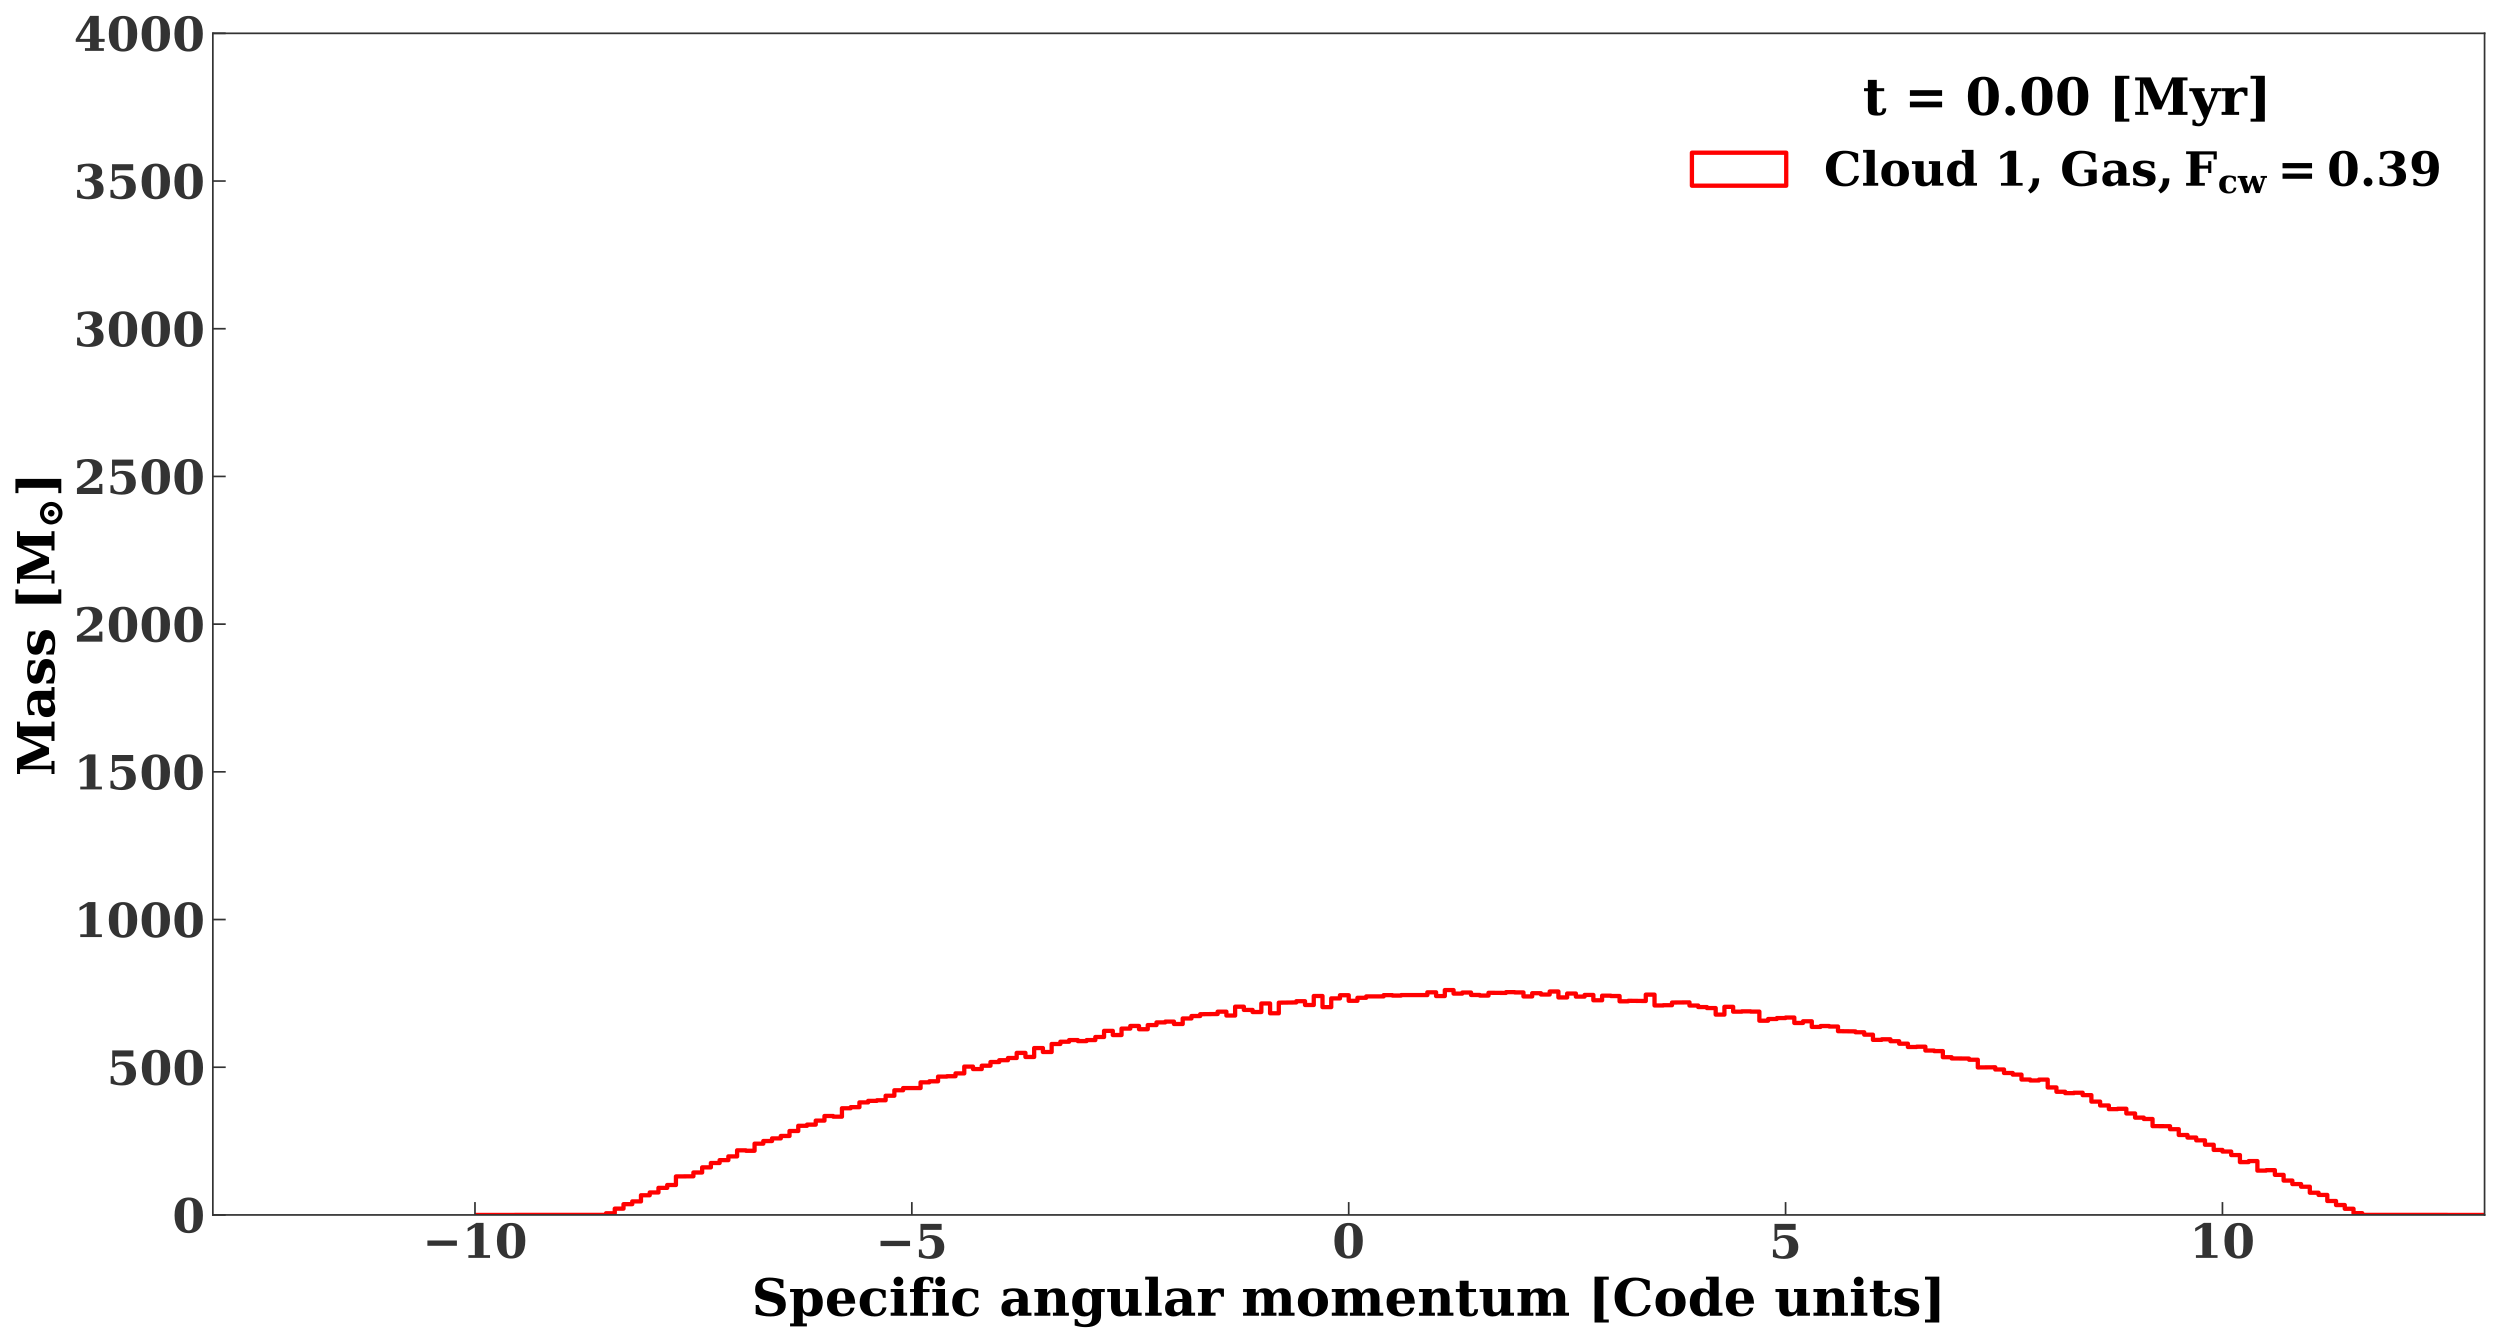 <?xml version="1.0" encoding="utf-8" standalone="no"?>
<!DOCTYPE svg PUBLIC "-//W3C//DTD SVG 1.1//EN"
  "http://www.w3.org/Graphics/SVG/1.1/DTD/svg11.dtd">
<!-- Created with matplotlib (https://matplotlib.org/) -->
<svg height="626.4pt" version="1.1" viewBox="0 0 1166.4 626.4" width="1166.4pt" xmlns="http://www.w3.org/2000/svg" xmlns:xlink="http://www.w3.org/1999/xlink">
 <defs>
  <style type="text/css">
*{stroke-linecap:butt;stroke-linejoin:round;}
  </style>
 </defs>
 <g id="figure_1">
  <g id="patch_1">
   <path d="M 0 626.4 
L 1166.4 626.4 
L 1166.4 0 
L 0 0 
z
" style="fill:#ffffff;"/>
  </g>
  <g id="axes_1">
   <g id="patch_2">
    <path d="M 99.308 566.839 
L 1159.2 566.839 
L 1159.2 15.558 
L 99.308 15.558 
z
" style="fill:#ffffff;"/>
   </g>
   <g id="patch_3">
    <path clip-path="url(#pbb7917c0d9)" d="M 221.603 566.839 
L 282.75 566.805 
L 282.75 566.054 
L 286.827 566.054 
L 286.827 563.903 
L 290.903 563.903 
L 290.903 561.821 
L 294.98 561.821 
L 294.98 560.523 
L 299.056 560.523 
L 299.056 557.655 
L 303.133 557.655 
L 303.133 556.358 
L 307.209 556.358 
L 307.209 554.207 
L 311.286 554.207 
L 311.286 552.875 
L 315.363 552.875 
L 315.363 548.881 
L 323.516 548.813 
L 323.516 547.038 
L 327.592 547.038 
L 327.592 544.648 
L 331.669 544.648 
L 331.669 542.6 
L 335.745 542.6 
L 335.745 541.268 
L 339.822 541.268 
L 339.822 539.526 
L 343.898 539.526 
L 343.898 536.693 
L 347.975 536.693 
L 347.975 536.898 
L 352.051 536.898 
L 352.051 533.584 
L 356.128 533.584 
L 356.128 532.355 
L 360.204 532.355 
L 360.204 531.126 
L 364.281 531.126 
L 364.281 529.999 
L 368.357 529.999 
L 368.357 527.678 
L 372.434 527.678 
L 372.434 525.254 
L 376.51 525.254 
L 376.51 524.708 
L 380.587 524.708 
L 380.587 522.834 
L 384.663 522.834 
L 384.663 520.685 
L 388.74 520.685 
L 388.74 520.992 
L 392.816 520.992 
L 392.816 517.067 
L 396.893 517.067 
L 396.893 516.554 
L 400.969 516.554 
L 400.969 514.335 
L 405.046 514.335 
L 405.046 513.618 
L 409.122 513.618 
L 409.122 513.345 
L 413.199 513.345 
L 413.199 511.228 
L 417.275 511.228 
L 417.275 508.67 
L 421.352 508.67 
L 421.352 507.642 
L 429.505 507.638 
L 429.505 504.974 
L 433.581 504.974 
L 433.581 504.491 
L 437.658 504.491 
L 437.658 502.309 
L 441.734 502.309 
L 441.734 502.132 
L 445.811 502.132 
L 445.811 500.798 
L 449.887 500.798 
L 449.887 497.623 
L 453.964 497.623 
L 453.964 498.785 
L 458.04 498.785 
L 458.04 497.215 
L 462.117 497.215 
L 462.117 495.507 
L 466.193 495.507 
L 466.193 494.654 
L 470.27 494.654 
L 470.27 493.63 
L 474.346 493.63 
L 474.346 491.238 
L 478.423 491.238 
L 478.423 493.143 
L 482.499 493.143 
L 482.499 488.977 
L 486.576 488.977 
L 486.576 490.83 
L 490.652 490.83 
L 490.652 487.08 
L 494.729 487.08 
L 494.729 486.022 
L 498.805 486.022 
L 498.805 485.255 
L 502.882 485.255 
L 502.882 485.74 
L 506.958 485.74 
L 506.958 485.262 
L 511.035 485.262 
L 511.035 483.828 
L 515.111 483.828 
L 515.111 480.96 
L 519.188 480.96 
L 519.188 482.906 
L 523.264 482.906 
L 523.264 479.904 
L 527.341 479.904 
L 527.341 478.677 
L 531.418 478.677 
L 531.418 480.194 
L 535.494 480.194 
L 535.494 478.249 
L 539.571 478.249 
L 539.571 477.021 
L 543.647 477.021 
L 543.647 476.645 
L 547.724 476.645 
L 547.724 477.766 
L 551.8 477.766 
L 551.8 475.173 
L 555.877 475.173 
L 555.877 474.045 
L 559.953 474.045 
L 559.953 473.191 
L 568.106 473.101 
L 568.106 472.009 
L 572.183 472.009 
L 572.183 473.817 
L 576.259 473.817 
L 576.259 469.688 
L 580.336 469.688 
L 580.336 471.19 
L 584.412 471.19 
L 584.412 472.179 
L 588.489 472.179 
L 588.489 468.186 
L 592.565 468.186 
L 592.565 472.757 
L 596.642 472.757 
L 596.642 467.809 
L 604.795 467.702 
L 604.795 467.127 
L 608.871 467.127 
L 608.871 468.893 
L 612.948 468.893 
L 612.948 464.697 
L 617.024 464.697 
L 617.024 469.881 
L 621.101 469.881 
L 621.101 465.806 
L 625.177 465.806 
L 625.177 464.337 
L 629.254 464.337 
L 629.254 466.935 
L 633.33 466.935 
L 633.33 465.533 
L 637.407 465.533 
L 637.407 464.886 
L 645.56 464.867 
L 645.56 464.284 
L 649.636 464.284 
L 649.636 464.487 
L 653.713 464.487 
L 653.713 464.26 
L 665.942 464.267 
L 665.942 462.973 
L 670.019 462.973 
L 670.019 464.719 
L 674.095 464.719 
L 674.095 461.928 
L 678.172 461.928 
L 678.172 463.565 
L 682.248 463.565 
L 682.248 463.084 
L 686.325 463.084 
L 686.325 464.214 
L 690.401 464.214 
L 690.401 464.491 
L 694.478 464.491 
L 694.478 463.196 
L 702.631 463.266 
L 702.631 462.894 
L 706.707 462.894 
L 706.707 463.031 
L 710.784 463.031 
L 710.784 464.898 
L 714.86 464.898 
L 714.86 463.383 
L 718.937 463.383 
L 718.937 463.999 
L 723.013 463.999 
L 723.013 462.597 
L 727.09 462.597 
L 727.09 465.365 
L 731.166 465.365 
L 731.166 463.552 
L 735.243 463.552 
L 735.243 464.982 
L 739.32 464.982 
L 739.32 464.2 
L 743.396 464.2 
L 743.396 466.691 
L 747.473 466.691 
L 747.473 464.539 
L 751.549 464.539 
L 751.549 464.71 
L 755.626 464.71 
L 755.626 467.168 
L 759.702 467.168 
L 759.702 466.931 
L 767.855 467.031 
L 767.855 464.06 
L 771.932 464.06 
L 771.932 469.116 
L 776.008 469.116 
L 776.008 468.979 
L 780.085 468.979 
L 780.085 467.742 
L 788.238 467.668 
L 788.238 469.139 
L 792.314 469.139 
L 792.314 469.856 
L 796.391 469.856 
L 796.391 470.333 
L 800.467 470.333 
L 800.467 473.378 
L 804.544 473.378 
L 804.544 469.753 
L 808.62 469.753 
L 808.62 472.009 
L 812.697 472.009 
L 812.697 471.838 
L 816.773 471.838 
L 816.773 471.975 
L 820.85 471.975 
L 820.85 476.215 
L 824.926 476.215 
L 824.926 475.428 
L 829.003 475.428 
L 829.003 474.983 
L 833.079 474.983 
L 833.079 474.744 
L 837.156 474.744 
L 837.156 477.275 
L 841.232 477.275 
L 841.232 476.488 
L 845.309 476.488 
L 845.309 479.118 
L 849.385 479.118 
L 849.385 478.711 
L 853.462 478.711 
L 853.462 478.949 
L 857.538 478.949 
L 857.538 481.101 
L 865.691 481.206 
L 865.691 481.615 
L 869.768 481.615 
L 869.768 482.744 
L 873.844 482.744 
L 873.844 485.17 
L 877.921 485.17 
L 877.921 484.897 
L 881.997 484.897 
L 881.997 485.786 
L 886.074 485.786 
L 886.074 486.948 
L 890.15 486.948 
L 890.15 488.487 
L 894.227 488.487 
L 894.227 488.347 
L 898.303 488.347 
L 898.303 490.126 
L 902.38 490.126 
L 902.38 490.401 
L 906.456 490.401 
L 906.456 493.237 
L 910.533 493.237 
L 910.533 493.818 
L 918.686 493.886 
L 918.686 494.434 
L 922.762 494.434 
L 922.762 498.023 
L 930.915 497.955 
L 930.915 498.98 
L 934.992 498.98 
L 934.992 500.621 
L 939.068 500.621 
L 939.068 501.374 
L 943.145 501.374 
L 943.145 503.664 
L 947.221 503.664 
L 947.221 504.109 
L 951.298 504.109 
L 951.298 503.697 
L 955.375 503.697 
L 955.375 507.356 
L 959.451 507.356 
L 959.451 509.374 
L 963.528 509.374 
L 963.528 510.022 
L 967.604 510.022 
L 967.604 509.817 
L 971.681 509.817 
L 971.681 510.946 
L 975.757 510.946 
L 975.757 513.954 
L 979.834 513.954 
L 979.834 515.766 
L 983.91 515.766 
L 983.91 517.474 
L 987.987 517.474 
L 987.987 517.305 
L 992.063 517.305 
L 992.063 519.492 
L 996.14 519.492 
L 996.14 521.441 
L 1000.216 521.441 
L 1000.216 522.09 
L 1004.293 522.09 
L 1004.293 525.406 
L 1012.446 525.441 
L 1012.446 526.842 
L 1016.522 526.842 
L 1016.522 529.542 
L 1020.599 529.542 
L 1020.599 530.739 
L 1024.675 530.739 
L 1024.675 532.038 
L 1028.752 532.038 
L 1028.752 534.09 
L 1032.828 534.09 
L 1032.828 536.517 
L 1036.905 536.517 
L 1036.905 537.268 
L 1040.981 537.268 
L 1040.981 538.909 
L 1045.058 538.909 
L 1045.058 542.191 
L 1049.134 542.191 
L 1049.134 541.713 
L 1053.211 541.713 
L 1053.211 546.157 
L 1057.287 546.157 
L 1057.287 545.952 
L 1061.364 545.952 
L 1061.364 548.14 
L 1065.44 548.14 
L 1065.44 550.806 
L 1069.517 550.806 
L 1069.517 552.448 
L 1073.593 552.448 
L 1073.593 553.678 
L 1077.67 553.678 
L 1077.67 556.481 
L 1081.746 556.481 
L 1081.746 557.506 
L 1085.823 557.506 
L 1085.823 560.344 
L 1089.899 560.344 
L 1089.899 562.225 
L 1093.976 562.225 
L 1093.976 563.968 
L 1098.052 563.968 
L 1098.052 566.019 
L 1102.129 566.019 
L 1102.129 566.805 
L 1159.2 566.839 
L 1159.2 566.839 
" style="fill:none;stroke:#ff0000;stroke-linejoin:miter;stroke-width:2;"/>
   </g>
   <g id="matplotlib.axis_1">
    <g id="xtick_1">
     <g id="line2d_1">
      <defs>
       <path d="M 0 0 
L 0 -6 
" id="m56770ca8ee" style="stroke:#333333;stroke-width:0.8;"/>
      </defs>
      <g>
       <use style="fill:#333333;stroke:#333333;stroke-width:0.8;" x="221.603" xlink:href="#m56770ca8ee" y="566.839"/>
      </g>
     </g>
     <g id="text_1">
      <!-- $\mathdefault{−10}$ -->
      <defs>
       <path d="M 10.594 36.922 
L 73.188 36.922 
L 73.188 25.688 
L 10.594 25.688 
z
" id="DejaVuSerif-Bold-8722"/>
       <path d="M 13.719 0 
L 13.719 5.906 
L 27.391 5.906 
L 27.391 64.891 
L 12.203 55.906 
L 12.203 63.188 
L 30.516 74.219 
L 45.906 74.219 
L 45.906 5.906 
L 59.625 5.906 
L 59.625 0 
z
" id="DejaVuSerif-Bold-49"/>
       <path d="M 34.812 4.297 
Q 40.672 4.297 42.844 9.609 
Q 45.016 14.938 45.016 36.375 
Q 45.016 57.672 42.844 63.078 
Q 40.672 68.5 34.812 68.5 
Q 28.953 68.5 26.781 63.172 
Q 24.609 57.859 24.609 36.375 
Q 24.609 14.938 26.781 9.609 
Q 28.953 4.297 34.812 4.297 
z
M 34.812 -1.422 
Q 20.219 -1.422 12.453 8.312 
Q 4.688 18.062 4.688 36.375 
Q 4.688 54.688 12.453 64.453 
Q 20.219 74.219 34.812 74.219 
Q 49.359 74.219 57.125 64.453 
Q 64.891 54.688 64.891 36.375 
Q 64.891 18.062 57.125 8.312 
Q 49.359 -1.422 34.812 -1.422 
z
" id="DejaVuSerif-Bold-48"/>
      </defs>
      <g style="fill:#333333;" transform="translate(197.073 587.056)scale(0.22 -0.22)">
       <use transform="translate(0 0.781)" xlink:href="#DejaVuSerif-Bold-8722"/>
       <use transform="translate(83.789 0.781)" xlink:href="#DejaVuSerif-Bold-49"/>
       <use transform="translate(153.369 0.781)" xlink:href="#DejaVuSerif-Bold-48"/>
      </g>
     </g>
    </g>
    <g id="xtick_2">
     <g id="line2d_2">
      <g>
       <use style="fill:#333333;stroke:#333333;stroke-width:0.8;" x="425.428" xlink:href="#m56770ca8ee" y="566.839"/>
      </g>
     </g>
     <g id="text_2">
      <!-- $\mathdefault{−5}$ -->
      <defs>
       <path d="M 56.391 72.906 
L 56.391 60.109 
L 17.391 60.109 
L 17.391 44.094 
Q 20.609 46.578 24.562 47.844 
Q 28.516 49.125 32.906 49.125 
Q 46.391 49.125 54.203 42.312 
Q 62.016 35.5 62.016 23.781 
Q 62.016 11.859 54.203 5.219 
Q 46.391 -1.422 32.328 -1.422 
Q 26.375 -1.422 20.484 -0.438 
Q 14.594 0.531 8.203 2.594 
L 8.203 18.5 
L 14.062 18.5 
Q 14.359 11.328 17.797 7.812 
Q 21.234 4.297 27.984 4.297 
Q 35.156 4.297 38.625 9.109 
Q 42.094 13.922 42.094 23.781 
Q 42.094 33.5 38.688 38.297 
Q 35.297 43.109 28.422 43.109 
Q 24.703 43.109 21.797 41.578 
Q 18.891 40.047 16.406 36.812 
L 11.531 36.812 
L 11.531 72.906 
z
" id="DejaVuSerif-Bold-53"/>
      </defs>
      <g style="fill:#333333;" transform="translate(408.488 587.056)scale(0.22 -0.22)">
       <use transform="translate(0 0.094)" xlink:href="#DejaVuSerif-Bold-8722"/>
       <use transform="translate(83.789 0.094)" xlink:href="#DejaVuSerif-Bold-53"/>
      </g>
     </g>
    </g>
    <g id="xtick_3">
     <g id="line2d_3">
      <g>
       <use style="fill:#333333;stroke:#333333;stroke-width:0.8;" x="629.254" xlink:href="#m56770ca8ee" y="566.839"/>
      </g>
     </g>
     <g id="text_3">
      <!-- $\mathdefault{0}$ -->
      <g style="fill:#333333;" transform="translate(621.554 587.056)scale(0.22 -0.22)">
       <use transform="translate(0 0.781)" xlink:href="#DejaVuSerif-Bold-48"/>
      </g>
     </g>
    </g>
    <g id="xtick_4">
     <g id="line2d_4">
      <g>
       <use style="fill:#333333;stroke:#333333;stroke-width:0.8;" x="833.079" xlink:href="#m56770ca8ee" y="566.839"/>
      </g>
     </g>
     <g id="text_4">
      <!-- $\mathdefault{5}$ -->
      <g style="fill:#333333;" transform="translate(825.379 587.056)scale(0.22 -0.22)">
       <use transform="translate(0 0.094)" xlink:href="#DejaVuSerif-Bold-53"/>
      </g>
     </g>
    </g>
    <g id="xtick_5">
     <g id="line2d_5">
      <g>
       <use style="fill:#333333;stroke:#333333;stroke-width:0.8;" x="1036.905" xlink:href="#m56770ca8ee" y="566.839"/>
      </g>
     </g>
     <g id="text_5">
      <!-- $\mathdefault{10}$ -->
      <g style="fill:#333333;" transform="translate(1021.505 587.056)scale(0.22 -0.22)">
       <use transform="translate(0 0.781)" xlink:href="#DejaVuSerif-Bold-49"/>
       <use transform="translate(69.58 0.781)" xlink:href="#DejaVuSerif-Bold-48"/>
      </g>
     </g>
    </g>
    <g id="text_6">
     <!-- Specific angular momentum [Code units] -->
     <defs>
      <path d="M 7.719 3.516 
L 7.719 20.797 
L 13.922 20.797 
Q 15.328 12.594 20.594 8.547 
Q 25.875 4.5 35.203 4.5 
Q 42.781 4.5 46.734 7.375 
Q 50.688 10.25 50.688 15.828 
Q 50.688 20.219 48 22.656 
Q 45.312 25.094 36.922 27.203 
L 25.984 29.891 
Q 15.281 32.625 10.938 37.469 
Q 6.594 42.328 6.594 51.312 
Q 6.594 62.156 13.797 68.188 
Q 21 74.219 33.984 74.219 
Q 40.375 74.219 47.281 73.141 
Q 54.203 72.078 61.625 69.922 
L 61.625 53.812 
L 55.422 53.812 
Q 54 61.328 49.219 64.812 
Q 44.438 68.312 35.594 68.312 
Q 28.375 68.312 24.688 65.797 
Q 21 63.281 21 58.297 
Q 21 53.766 23.531 51.391 
Q 26.078 49.031 35.984 46.484 
L 46.922 43.797 
Q 57.078 41.266 61.641 35.891 
Q 66.219 30.516 66.219 21.094 
Q 66.219 10.062 58.594 4.312 
Q 50.984 -1.422 36.188 -1.422 
Q 29.047 -1.422 22.016 -0.188 
Q 14.984 1.031 7.719 3.516 
z
" id="DejaVuSerif-Bold-83"/>
      <path d="M 27 28.516 
L 27 23.391 
Q 27 14.312 29.312 10.25 
Q 31.641 6.203 36.812 6.203 
Q 42.141 6.203 44.312 10.5 
Q 46.484 14.797 46.484 25.984 
Q 46.484 37.156 44.312 41.422 
Q 42.141 45.703 36.812 45.703 
Q 31.641 45.703 29.312 41.641 
Q 27 37.594 27 28.516 
z
M 9.719 46 
L 2.297 46 
L 2.297 51.906 
L 27 51.906 
L 27 45.312 
Q 29.203 49.359 32.906 51.344 
Q 36.625 53.328 42.094 53.328 
Q 53.172 53.328 59.547 46.016 
Q 65.922 38.719 65.922 25.984 
Q 65.922 13.234 59.547 5.906 
Q 53.172 -1.422 42.094 -1.422 
Q 36.625 -1.422 32.906 0.562 
Q 29.203 2.547 27 6.594 
L 27 -14.891 
L 35.016 -14.891 
L 35.016 -20.797 
L 2.297 -20.797 
L 2.297 -14.891 
L 9.719 -14.891 
z
" id="DejaVuSerif-Bold-112"/>
      <path d="M 40.094 29.297 
Q 40.094 39.547 38.188 43.672 
Q 36.281 47.797 31.688 47.797 
Q 27.25 47.797 25.312 43.75 
Q 23.391 39.703 23.391 30.172 
L 23.391 29.297 
z
M 59.078 23.484 
L 23.391 23.484 
L 23.391 23.094 
Q 23.391 13.031 26.406 8.562 
Q 29.438 4.109 36.188 4.109 
Q 41.797 4.109 45.266 7.078 
Q 48.734 10.062 49.703 15.719 
L 57.812 15.719 
Q 55.719 6.891 49.469 2.734 
Q 43.219 -1.422 31.984 -1.422 
Q 18.5 -1.422 11.297 5.688 
Q 4.109 12.797 4.109 25.984 
Q 4.109 38.875 11.469 46.094 
Q 18.844 53.328 31.984 53.328 
Q 44.875 53.328 51.75 45.734 
Q 58.641 38.141 59.078 23.484 
z
" id="DejaVuSerif-Bold-101"/>
      <path d="M 56.391 16.219 
Q 54.547 7.328 48.797 2.953 
Q 43.062 -1.422 33.203 -1.422 
Q 19.344 -1.422 11.719 5.75 
Q 4.109 12.938 4.109 25.984 
Q 4.109 38.875 11.625 46.094 
Q 19.141 53.328 32.516 53.328 
Q 37.938 53.328 43.453 52.297 
Q 48.969 51.266 54.688 49.219 
L 54.688 34.812 
L 49.219 34.812 
Q 48.438 41.406 45.359 44.594 
Q 42.281 47.797 36.719 47.797 
Q 29.5 47.797 26.438 42.906 
Q 23.391 38.031 23.391 25.984 
Q 23.391 14.203 26.359 9.156 
Q 29.344 4.109 36.078 4.109 
Q 41.312 4.109 44.453 7.234 
Q 47.609 10.359 48.297 16.219 
z
" id="DejaVuSerif-Bold-99"/>
      <path d="M 9.188 66.609 
Q 9.188 70.562 11.922 73.266 
Q 14.656 75.984 18.609 75.984 
Q 22.469 75.984 25.172 73.266 
Q 27.875 70.562 27.875 66.609 
Q 27.875 62.75 25.172 60.031 
Q 22.469 57.328 18.609 57.328 
Q 14.656 57.328 11.922 60.016 
Q 9.188 62.703 9.188 66.609 
z
M 28.078 5.906 
L 35.5 5.906 
L 35.5 0 
L 3.422 0 
L 3.422 5.906 
L 10.797 5.906 
L 10.797 46 
L 3.422 46 
L 3.422 51.906 
L 28.078 51.906 
z
" id="DejaVuSerif-Bold-105"/>
      <path d="M 48.391 62.984 
L 42.922 62.984 
Q 42.531 66.797 40.703 68.656 
Q 38.875 70.516 35.5 70.516 
Q 31.594 70.516 29.828 67.703 
Q 28.078 64.891 28.078 58.594 
L 28.078 51.906 
L 41.109 51.906 
L 41.109 46 
L 28.078 46 
L 28.078 5.906 
L 38.094 5.906 
L 38.094 0 
L 3.422 0 
L 3.422 5.906 
L 10.797 5.906 
L 10.797 46 
L 3.078 46 
L 3.078 51.906 
L 10.797 51.906 
L 10.797 58.406 
Q 10.797 67.047 16.312 71.516 
Q 21.828 75.984 32.516 75.984 
Q 36.672 75.984 40.625 75.516 
Q 44.578 75.047 48.391 74.125 
z
" id="DejaVuSerif-Bold-102"/>
      <path id="DejaVuSerif-Bold-32"/>
      <path d="M 55.078 31.891 
L 55.078 5.906 
L 62.5 5.906 
L 62.5 0 
L 37.797 0 
L 37.797 6.594 
Q 34.375 2.484 30.172 0.531 
Q 25.984 -1.422 20.609 -1.422 
Q 12.641 -1.422 8.375 2.844 
Q 4.109 7.125 4.109 15.094 
Q 4.109 23.828 10.234 28.172 
Q 16.359 32.516 28.719 32.516 
L 37.797 32.516 
L 37.797 35.594 
Q 37.797 41.891 34.812 44.891 
Q 31.844 47.906 25.594 47.906 
Q 20.406 47.906 17.594 45.781 
Q 14.797 43.656 13.625 38.812 
L 8.109 38.812 
L 8.109 50 
Q 12.75 51.656 17.719 52.484 
Q 22.703 53.328 28.219 53.328 
Q 42.141 53.328 48.609 48.141 
Q 55.078 42.969 55.078 31.891 
z
M 37.797 16.312 
L 37.797 26.703 
L 31.297 26.703 
Q 26.469 26.703 23.875 24.062 
Q 21.297 21.438 21.297 16.5 
Q 21.297 11.578 23.172 9.125 
Q 25.047 6.688 28.906 6.688 
Q 32.906 6.688 35.344 9.328 
Q 37.797 11.969 37.797 16.312 
z
" id="DejaVuSerif-Bold-97"/>
      <path d="M 3.422 0 
L 3.422 5.906 
L 10.797 5.906 
L 10.797 46 
L 3.422 46 
L 3.422 51.906 
L 28.078 51.906 
L 28.078 44.578 
Q 31.203 49.219 35.203 51.266 
Q 39.203 53.328 45.312 53.328 
Q 54.047 53.328 58.516 48.172 
Q 62.984 43.016 62.984 33.016 
L 62.984 5.906 
L 70.406 5.906 
L 70.406 0 
L 39.406 0 
L 39.406 5.906 
L 45.703 5.906 
L 45.703 33.5 
Q 45.703 40.094 44.016 42.656 
Q 42.328 45.219 38.188 45.219 
Q 32.953 45.219 30.516 41.375 
Q 28.078 37.547 28.078 29.203 
L 28.078 5.906 
L 34.422 5.906 
L 34.422 0 
z
" id="DejaVuSerif-Bold-110"/>
      <path d="M 60.203 46 
L 60.203 0.688 
Q 60.203 -10.25 52.406 -16.234 
Q 44.625 -22.219 30.422 -22.219 
Q 25.25 -22.219 19.922 -21.406 
Q 14.594 -20.609 8.984 -19 
L 8.984 -6.594 
L 14.5 -6.594 
Q 15.234 -11.719 18.625 -14.203 
Q 22.016 -16.703 28.328 -16.703 
Q 36.328 -16.703 39.625 -12.859 
Q 42.922 -9.031 42.922 0.688 
L 42.922 6.594 
Q 40.719 2.547 36.984 0.562 
Q 33.25 -1.422 27.781 -1.422 
Q 16.75 -1.422 10.422 5.906 
Q 4.109 13.234 4.109 25.984 
Q 4.109 38.766 10.422 46.047 
Q 16.75 53.328 27.781 53.328 
Q 33.25 53.328 36.984 51.344 
Q 40.719 49.359 42.922 45.312 
L 42.922 51.906 
L 67.578 51.906 
L 67.578 46 
z
M 42.922 28.516 
Q 42.922 37.594 40.578 41.641 
Q 38.234 45.703 33.109 45.703 
Q 27.734 45.703 25.562 41.422 
Q 23.391 37.156 23.391 25.984 
Q 23.391 14.797 25.578 10.5 
Q 27.781 6.203 33.109 6.203 
Q 38.234 6.203 40.578 10.25 
Q 42.922 14.312 42.922 23.391 
z
" id="DejaVuSerif-Bold-103"/>
      <path d="M 61.922 51.906 
L 61.922 5.906 
L 69.281 5.906 
L 69.281 0 
L 44.578 0 
L 44.578 7.328 
Q 41.5 2.688 37.5 0.625 
Q 33.5 -1.422 27.391 -1.422 
Q 18.656 -1.422 14.188 3.734 
Q 9.719 8.891 9.719 18.891 
L 9.719 46 
L 2.297 46 
L 2.297 51.906 
L 27 51.906 
L 27 21.578 
Q 27 11.922 28.609 9.297 
Q 30.219 6.688 34.516 6.688 
Q 39.75 6.688 42.156 10.547 
Q 44.578 14.406 44.578 22.797 
L 44.578 46 
L 38.281 46 
L 38.281 51.906 
z
" id="DejaVuSerif-Bold-117"/>
      <path d="M 28.078 5.906 
L 35.5 5.906 
L 35.5 0 
L 3.422 0 
L 3.422 5.906 
L 10.797 5.906 
L 10.797 70.125 
L 3.422 70.125 
L 3.422 75.984 
L 28.078 75.984 
z
" id="DejaVuSerif-Bold-108"/>
      <path d="M 53.719 52.484 
L 53.719 37.016 
L 48.188 37.016 
Q 47.906 41.156 45.953 43.188 
Q 44 45.219 40.281 45.219 
Q 34.625 45.219 31.344 40.234 
Q 28.078 35.25 28.078 26.422 
L 28.078 5.906 
L 37.5 5.906 
L 37.5 0 
L 3.422 0 
L 3.422 5.906 
L 10.797 5.906 
L 10.797 46 
L 2.875 46 
L 2.875 51.906 
L 28.078 51.906 
L 28.078 42.672 
Q 30.609 48.094 34.781 50.703 
Q 38.969 53.328 45.016 53.328 
Q 46.531 53.328 48.703 53.094 
Q 50.875 52.875 53.719 52.484 
z
" id="DejaVuSerif-Bold-114"/>
      <path d="M 60.688 43.406 
Q 64.312 48.578 68.5 50.953 
Q 72.703 53.328 78.328 53.328 
Q 87.25 53.328 91.672 48.266 
Q 96.094 43.219 96.094 33.016 
L 96.094 5.906 
L 103.516 5.906 
L 103.516 0 
L 72.609 0 
L 72.609 5.906 
L 78.812 5.906 
L 78.812 30.422 
Q 78.812 40.141 77.312 42.672 
Q 75.828 45.219 71.781 45.219 
Q 67.188 45.219 64.641 41.672 
Q 62.109 38.141 62.109 31.594 
L 62.109 5.906 
L 68.312 5.906 
L 68.312 0 
L 38.625 0 
L 38.625 5.906 
L 44.828 5.906 
L 44.828 30.422 
Q 44.828 40.141 43.312 42.672 
Q 41.797 45.219 37.797 45.219 
Q 33.156 45.219 30.609 41.672 
Q 28.078 38.141 28.078 31.594 
L 28.078 5.906 
L 34.281 5.906 
L 34.281 0 
L 3.422 0 
L 3.422 5.906 
L 10.797 5.906 
L 10.797 46 
L 3.422 46 
L 3.422 51.906 
L 28.078 51.906 
L 28.078 44.578 
Q 31.109 49.125 35.016 51.219 
Q 38.922 53.328 44.281 53.328 
Q 50.641 53.328 54.594 50.906 
Q 58.547 48.484 60.688 43.406 
z
" id="DejaVuSerif-Bold-109"/>
      <path d="M 33.406 4.109 
Q 38.875 4.109 41.094 8.797 
Q 43.312 13.484 43.312 25.984 
Q 43.312 38.484 41.109 43.141 
Q 38.922 47.797 33.406 47.797 
Q 27.875 47.797 25.625 43.078 
Q 23.391 38.375 23.391 25.984 
Q 23.391 13.578 25.625 8.844 
Q 27.875 4.109 33.406 4.109 
z
M 33.406 -1.422 
Q 19.672 -1.422 11.891 5.875 
Q 4.109 13.188 4.109 25.984 
Q 4.109 38.812 11.891 46.062 
Q 19.672 53.328 33.406 53.328 
Q 47.172 53.328 54.938 46.062 
Q 62.703 38.812 62.703 25.984 
Q 62.703 13.188 54.906 5.875 
Q 47.125 -1.422 33.406 -1.422 
z
" id="DejaVuSerif-Bold-111"/>
      <path d="M 9.906 46 
L 2.391 46 
L 2.391 51.906 
L 9.906 51.906 
L 9.906 68.016 
L 27.203 68.016 
L 27.203 51.906 
L 41.609 51.906 
L 41.609 46 
L 27.203 46 
L 27.203 14.203 
Q 27.203 7.422 28.266 5.766 
Q 29.344 4.109 32.172 4.109 
Q 35.297 4.109 36.812 6.203 
Q 38.328 8.297 38.422 12.703 
L 45.703 12.703 
Q 45.266 4.891 41.422 1.734 
Q 37.594 -1.422 28.219 -1.422 
Q 17.531 -1.422 13.719 1.922 
Q 9.906 5.281 9.906 14.203 
z
" id="DejaVuSerif-Bold-116"/>
      <path d="M 12.5 75.984 
L 40.188 75.984 
L 40.188 70.125 
L 29.781 70.125 
L 29.781 -7.328 
L 40.188 -7.328 
L 40.188 -13.188 
L 12.5 -13.188 
z
" id="DejaVuSerif-Bold-91"/>
      <path d="M 74.516 20.797 
Q 71.625 9.516 64.156 4.047 
Q 56.688 -1.422 44.094 -1.422 
Q 25.641 -1.422 14.922 8.766 
Q 4.203 18.953 4.203 36.375 
Q 4.203 53.859 14.922 64.031 
Q 25.641 74.219 44.094 74.219 
Q 50.594 74.219 57.625 72.656 
Q 64.656 71.094 72.516 67.922 
L 72.516 50 
L 66.312 50 
Q 64.406 59.188 59.375 63.75 
Q 54.344 68.312 46.094 68.312 
Q 35.453 68.312 30.266 60.469 
Q 25.094 52.641 25.094 36.375 
Q 25.094 20.125 30.266 12.312 
Q 35.453 4.5 46.188 4.5 
Q 53.469 4.5 58.078 8.547 
Q 62.703 12.594 64.797 20.797 
z
" id="DejaVuSerif-Bold-67"/>
      <path d="M 42.922 23.391 
L 42.922 28.516 
Q 42.922 37.594 40.578 41.641 
Q 38.234 45.703 33.109 45.703 
Q 27.734 45.703 25.562 41.422 
Q 23.391 37.156 23.391 25.984 
Q 23.391 14.797 25.578 10.5 
Q 27.781 6.203 33.109 6.203 
Q 38.234 6.203 40.578 10.25 
Q 42.922 14.312 42.922 23.391 
z
M 60.203 5.906 
L 67.578 5.906 
L 67.578 0 
L 42.922 0 
L 42.922 6.594 
Q 40.719 2.547 36.984 0.562 
Q 33.25 -1.422 27.781 -1.422 
Q 16.75 -1.422 10.422 5.906 
Q 4.109 13.234 4.109 25.984 
Q 4.109 38.766 10.422 46.047 
Q 16.75 53.328 27.781 53.328 
Q 33.25 53.328 36.984 51.344 
Q 40.719 49.359 42.922 45.312 
L 42.922 70.125 
L 35.5 70.125 
L 35.5 75.984 
L 60.203 75.984 
z
" id="DejaVuSerif-Bold-100"/>
      <path d="M 4.688 1.516 
L 4.688 16.016 
L 10.203 16.016 
Q 10.891 10.203 14.547 7.156 
Q 18.219 4.109 24.516 4.109 
Q 29.781 4.109 32.594 5.938 
Q 35.406 7.766 35.406 11.188 
Q 35.406 14.312 33.625 16.016 
Q 31.844 17.719 26.703 19 
L 19.578 20.797 
Q 11.531 22.797 7.906 26.531 
Q 4.297 30.281 4.297 36.625 
Q 4.297 45.062 10.156 49.188 
Q 16.016 53.328 28.219 53.328 
Q 32.812 53.328 38.016 52.562 
Q 43.219 51.812 49.516 50.203 
L 49.516 37.109 
L 44 37.109 
Q 43.562 42.438 40.203 45.109 
Q 36.859 47.797 30.609 47.797 
Q 25.344 47.797 22.625 46.109 
Q 19.922 44.438 19.922 41.219 
Q 19.922 38.578 21.484 37.062 
Q 23.047 35.547 27.094 34.516 
L 34.188 32.719 
Q 44.391 30.125 48.297 26.312 
Q 52.203 22.516 52.203 15.719 
Q 52.203 6.938 45.922 2.75 
Q 39.656 -1.422 26.422 -1.422 
Q 21.578 -1.422 16.156 -0.688 
Q 10.75 0.047 4.688 1.516 
z
" id="DejaVuSerif-Bold-115"/>
      <path d="M 34.812 75.984 
L 34.812 -13.188 
L 7.078 -13.188 
L 7.078 -7.328 
L 17.484 -7.328 
L 17.484 70.125 
L 7.078 70.125 
L 7.078 75.984 
z
" id="DejaVuSerif-Bold-93"/>
     </defs>
     <g transform="translate(350.724 613.867)scale(0.24 -0.24)">
      <use xlink:href="#DejaVuSerif-Bold-83"/>
      <use x="72.217" xlink:href="#DejaVuSerif-Bold-112"/>
      <use x="142.139" xlink:href="#DejaVuSerif-Bold-101"/>
      <use x="205.762" xlink:href="#DejaVuSerif-Bold-99"/>
      <use x="266.65" xlink:href="#DejaVuSerif-Bold-105"/>
      <use x="304.639" xlink:href="#DejaVuSerif-Bold-102"/>
      <use x="347.656" xlink:href="#DejaVuSerif-Bold-105"/>
      <use x="385.645" xlink:href="#DejaVuSerif-Bold-99"/>
      <use x="446.533" xlink:href="#DejaVuSerif-Bold-32"/>
      <use x="481.348" xlink:href="#DejaVuSerif-Bold-97"/>
      <use x="546.143" xlink:href="#DejaVuSerif-Bold-110"/>
      <use x="618.848" xlink:href="#DejaVuSerif-Bold-103"/>
      <use x="688.77" xlink:href="#DejaVuSerif-Bold-117"/>
      <use x="761.475" xlink:href="#DejaVuSerif-Bold-108"/>
      <use x="799.463" xlink:href="#DejaVuSerif-Bold-97"/>
      <use x="864.258" xlink:href="#DejaVuSerif-Bold-114"/>
      <use x="916.943" xlink:href="#DejaVuSerif-Bold-32"/>
      <use x="951.758" xlink:href="#DejaVuSerif-Bold-109"/>
      <use x="1057.568" xlink:href="#DejaVuSerif-Bold-111"/>
      <use x="1124.268" xlink:href="#DejaVuSerif-Bold-109"/>
      <use x="1230.078" xlink:href="#DejaVuSerif-Bold-101"/>
      <use x="1293.701" xlink:href="#DejaVuSerif-Bold-110"/>
      <use x="1366.406" xlink:href="#DejaVuSerif-Bold-116"/>
      <use x="1412.598" xlink:href="#DejaVuSerif-Bold-117"/>
      <use x="1485.303" xlink:href="#DejaVuSerif-Bold-109"/>
      <use x="1591.113" xlink:href="#DejaVuSerif-Bold-32"/>
      <use x="1625.928" xlink:href="#DejaVuSerif-Bold-91"/>
      <use x="1673.242" xlink:href="#DejaVuSerif-Bold-67"/>
      <use x="1752.832" xlink:href="#DejaVuSerif-Bold-111"/>
      <use x="1819.531" xlink:href="#DejaVuSerif-Bold-100"/>
      <use x="1889.453" xlink:href="#DejaVuSerif-Bold-101"/>
      <use x="1953.076" xlink:href="#DejaVuSerif-Bold-32"/>
      <use x="1987.891" xlink:href="#DejaVuSerif-Bold-117"/>
      <use x="2060.596" xlink:href="#DejaVuSerif-Bold-110"/>
      <use x="2133.301" xlink:href="#DejaVuSerif-Bold-105"/>
      <use x="2171.289" xlink:href="#DejaVuSerif-Bold-116"/>
      <use x="2217.48" xlink:href="#DejaVuSerif-Bold-115"/>
      <use x="2273.779" xlink:href="#DejaVuSerif-Bold-93"/>
     </g>
    </g>
   </g>
   <g id="matplotlib.axis_2">
    <g id="ytick_1">
     <g id="line2d_6">
      <defs>
       <path d="M 0 0 
L 6 0 
" id="mb2a73c2bea" style="stroke:#333333;stroke-width:0.8;"/>
      </defs>
      <g>
       <use style="fill:#333333;stroke:#333333;stroke-width:0.8;" x="99.308" xlink:href="#mb2a73c2bea" y="566.839"/>
      </g>
     </g>
     <g id="text_7">
      <!-- $\mathdefault{0}$ -->
      <g style="fill:#333333;" transform="translate(80.407 575.198)scale(0.22 -0.22)">
       <use transform="translate(0 0.781)" xlink:href="#DejaVuSerif-Bold-48"/>
      </g>
     </g>
    </g>
    <g id="ytick_2">
     <g id="line2d_7">
      <g>
       <use style="fill:#333333;stroke:#333333;stroke-width:0.8;" x="99.308" xlink:href="#mb2a73c2bea" y="497.929"/>
      </g>
     </g>
     <g id="text_8">
      <!-- $\mathdefault{500}$ -->
      <g style="fill:#333333;" transform="translate(49.828 506.288)scale(0.22 -0.22)">
       <use transform="translate(0 0.781)" xlink:href="#DejaVuSerif-Bold-53"/>
       <use transform="translate(69.58 0.781)" xlink:href="#DejaVuSerif-Bold-48"/>
       <use transform="translate(139.16 0.781)" xlink:href="#DejaVuSerif-Bold-48"/>
      </g>
     </g>
    </g>
    <g id="ytick_3">
     <g id="line2d_8">
      <g>
       <use style="fill:#333333;stroke:#333333;stroke-width:0.8;" x="99.308" xlink:href="#mb2a73c2bea" y="429.019"/>
      </g>
     </g>
     <g id="text_9">
      <!-- $\mathdefault{1000}$ -->
      <g style="fill:#333333;" transform="translate(34.428 437.377)scale(0.22 -0.22)">
       <use transform="translate(0 0.781)" xlink:href="#DejaVuSerif-Bold-49"/>
       <use transform="translate(69.58 0.781)" xlink:href="#DejaVuSerif-Bold-48"/>
       <use transform="translate(139.16 0.781)" xlink:href="#DejaVuSerif-Bold-48"/>
       <use transform="translate(208.74 0.781)" xlink:href="#DejaVuSerif-Bold-48"/>
      </g>
     </g>
    </g>
    <g id="ytick_4">
     <g id="line2d_9">
      <g>
       <use style="fill:#333333;stroke:#333333;stroke-width:0.8;" x="99.308" xlink:href="#mb2a73c2bea" y="360.109"/>
      </g>
     </g>
     <g id="text_10">
      <!-- $\mathdefault{1500}$ -->
      <g style="fill:#333333;" transform="translate(34.428 368.467)scale(0.22 -0.22)">
       <use transform="translate(0 0.781)" xlink:href="#DejaVuSerif-Bold-49"/>
       <use transform="translate(69.58 0.781)" xlink:href="#DejaVuSerif-Bold-53"/>
       <use transform="translate(139.16 0.781)" xlink:href="#DejaVuSerif-Bold-48"/>
       <use transform="translate(208.74 0.781)" xlink:href="#DejaVuSerif-Bold-48"/>
      </g>
     </g>
    </g>
    <g id="ytick_5">
     <g id="line2d_10">
      <g>
       <use style="fill:#333333;stroke:#333333;stroke-width:0.8;" x="99.308" xlink:href="#mb2a73c2bea" y="291.199"/>
      </g>
     </g>
     <g id="text_11">
      <!-- $\mathdefault{2000}$ -->
      <defs>
       <path d="M 13.188 54.891 
L 7.328 54.891 
L 7.328 70.609 
Q 13.281 72.406 19.109 73.312 
Q 24.953 74.219 30.906 74.219 
Q 44.828 74.219 52.609 68.531 
Q 60.406 62.844 60.406 52.688 
Q 60.406 45.453 56.109 39.719 
Q 51.812 33.984 39.703 26.125 
L 19.391 12.797 
L 53.906 12.797 
L 53.906 21.391 
L 60.594 21.391 
L 60.594 0 
L 6.688 0 
L 6.688 11.922 
L 17.484 19.391 
Q 31.297 28.906 35.891 35.594 
Q 40.484 42.281 40.484 51.219 
Q 40.484 59.672 36.984 64.078 
Q 33.5 68.5 26.812 68.5 
Q 21.047 68.5 17.578 65.016 
Q 14.109 61.531 13.188 54.891 
z
" id="DejaVuSerif-Bold-50"/>
      </defs>
      <g style="fill:#333333;" transform="translate(34.428 299.557)scale(0.22 -0.22)">
       <use transform="translate(0 0.781)" xlink:href="#DejaVuSerif-Bold-50"/>
       <use transform="translate(69.58 0.781)" xlink:href="#DejaVuSerif-Bold-48"/>
       <use transform="translate(139.16 0.781)" xlink:href="#DejaVuSerif-Bold-48"/>
       <use transform="translate(208.74 0.781)" xlink:href="#DejaVuSerif-Bold-48"/>
      </g>
     </g>
    </g>
    <g id="ytick_6">
     <g id="line2d_11">
      <g>
       <use style="fill:#333333;stroke:#333333;stroke-width:0.8;" x="99.308" xlink:href="#mb2a73c2bea" y="222.289"/>
      </g>
     </g>
     <g id="text_12">
      <!-- $\mathdefault{2500}$ -->
      <g style="fill:#333333;" transform="translate(34.428 230.647)scale(0.22 -0.22)">
       <use transform="translate(0 0.781)" xlink:href="#DejaVuSerif-Bold-50"/>
       <use transform="translate(69.58 0.781)" xlink:href="#DejaVuSerif-Bold-53"/>
       <use transform="translate(139.16 0.781)" xlink:href="#DejaVuSerif-Bold-48"/>
       <use transform="translate(208.74 0.781)" xlink:href="#DejaVuSerif-Bold-48"/>
      </g>
     </g>
    </g>
    <g id="ytick_7">
     <g id="line2d_12">
      <g>
       <use style="fill:#333333;stroke:#333333;stroke-width:0.8;" x="99.308" xlink:href="#mb2a73c2bea" y="153.379"/>
      </g>
     </g>
     <g id="text_13">
      <!-- $\mathdefault{3000}$ -->
      <defs>
       <path d="M 8.594 70.797 
Q 15.047 72.516 21.094 73.359 
Q 27.156 74.219 32.906 74.219 
Q 46.094 74.219 53.141 69.5 
Q 60.203 64.797 60.203 56 
Q 60.203 49.422 56.141 45.312 
Q 52.094 41.219 44.281 39.797 
Q 53.812 38.281 58.5 33.297 
Q 63.188 28.328 63.188 19.672 
Q 63.188 9.469 55.094 4.016 
Q 47.016 -1.422 31.688 -1.422 
Q 25.922 -1.422 19.797 -0.438 
Q 13.672 0.531 6.984 2.484 
L 6.984 18.5 
L 12.891 18.5 
Q 13.422 11.578 17.234 7.938 
Q 21.047 4.297 27.781 4.297 
Q 35.203 4.297 39.25 8.422 
Q 43.312 12.547 43.312 20.125 
Q 43.312 28.031 39.078 32.328 
Q 34.859 36.625 27.094 36.625 
L 23.875 36.625 
L 23.875 42.484 
L 26.422 42.484 
Q 33.594 42.484 37.203 45.797 
Q 40.828 49.125 40.828 55.719 
Q 40.828 61.922 37.422 65.203 
Q 34.031 68.5 27.688 68.5 
Q 21.922 68.5 18.547 65.344 
Q 15.188 62.203 14.5 56.203 
L 8.594 56.203 
z
" id="DejaVuSerif-Bold-51"/>
      </defs>
      <g style="fill:#333333;" transform="translate(34.428 161.737)scale(0.22 -0.22)">
       <use transform="translate(0 0.781)" xlink:href="#DejaVuSerif-Bold-51"/>
       <use transform="translate(69.58 0.781)" xlink:href="#DejaVuSerif-Bold-48"/>
       <use transform="translate(139.16 0.781)" xlink:href="#DejaVuSerif-Bold-48"/>
       <use transform="translate(208.74 0.781)" xlink:href="#DejaVuSerif-Bold-48"/>
      </g>
     </g>
    </g>
    <g id="ytick_8">
     <g id="line2d_13">
      <g>
       <use style="fill:#333333;stroke:#333333;stroke-width:0.8;" x="99.308" xlink:href="#mb2a73c2bea" y="84.468"/>
      </g>
     </g>
     <g id="text_14">
      <!-- $\mathdefault{3500}$ -->
      <g style="fill:#333333;" transform="translate(34.428 92.827)scale(0.22 -0.22)">
       <use transform="translate(0 0.781)" xlink:href="#DejaVuSerif-Bold-51"/>
       <use transform="translate(69.58 0.781)" xlink:href="#DejaVuSerif-Bold-53"/>
       <use transform="translate(139.16 0.781)" xlink:href="#DejaVuSerif-Bold-48"/>
       <use transform="translate(208.74 0.781)" xlink:href="#DejaVuSerif-Bold-48"/>
      </g>
     </g>
    </g>
    <g id="ytick_9">
     <g id="line2d_14">
      <g>
       <use style="fill:#333333;stroke:#333333;stroke-width:0.8;" x="99.308" xlink:href="#mb2a73c2bea" y="15.558"/>
      </g>
     </g>
     <g id="text_15">
      <!-- $\mathdefault{4000}$ -->
      <defs>
       <path d="M 63.812 0 
L 23.688 0 
L 23.688 5.906 
L 34.516 5.906 
L 34.516 19.188 
L 4.109 19.188 
L 4.109 24.812 
L 34.625 74.219 
L 52.984 74.219 
L 52.984 25.484 
L 65.484 25.484 
L 65.484 19.188 
L 52.984 19.188 
L 52.984 5.906 
L 63.812 5.906 
z
M 34.516 25.484 
L 34.516 60.891 
L 12.797 25.484 
z
" id="DejaVuSerif-Bold-52"/>
      </defs>
      <g style="fill:#333333;" transform="translate(34.428 23.917)scale(0.22 -0.22)">
       <use transform="translate(0 0.781)" xlink:href="#DejaVuSerif-Bold-52"/>
       <use transform="translate(69.58 0.781)" xlink:href="#DejaVuSerif-Bold-48"/>
       <use transform="translate(139.16 0.781)" xlink:href="#DejaVuSerif-Bold-48"/>
       <use transform="translate(208.74 0.781)" xlink:href="#DejaVuSerif-Bold-48"/>
      </g>
     </g>
    </g>
    <g id="text_16">
     <!-- Mass $[M_{\odot}]$ -->
     <defs>
      <path d="M 4.203 0 
L 4.203 5.906 
L 13.484 5.906 
L 13.484 67 
L 4.203 67 
L 4.203 72.906 
L 34.281 72.906 
L 55.078 26.125 
L 75.984 72.906 
L 106 72.906 
L 106 67 
L 96.688 67 
L 96.688 5.906 
L 106 5.906 
L 106 0 
L 68.5 0 
L 68.5 5.906 
L 77.781 5.906 
L 77.781 61.531 
L 55.172 10.688 
L 42.828 10.688 
L 20.312 61.531 
L 20.312 5.906 
L 29.594 5.906 
L 29.594 0 
z
" id="DejaVuSerif-Bold-77"/>
      <path d="M 38.094 22.125 
Q 32.625 27.547 32.625 31.344 
Q 32.625 35.156 35.359 37.891 
Q 38.094 40.625 41.891 40.625 
Q 45.75 40.625 48.484 37.891 
Q 51.219 35.156 51.219 31.344 
Q 51.219 27.547 48.484 24.828 
Q 45.75 22.125 41.891 22.125 
Q 38.094 22.125 32.625 27.547 
z
M 27.203 46.047 
Q 21.781 36.766 21.781 31.344 
Q 21.781 25.922 24.484 21.281 
Q 27.203 16.656 31.828 13.938 
Q 36.469 11.234 41.891 11.234 
Q 47.312 11.234 51.953 13.938 
Q 56.594 16.656 59.297 21.281 
Q 62.016 25.922 62.016 31.344 
Q 62.016 36.766 59.297 41.406 
Q 56.594 46.047 51.953 48.75 
Q 47.312 51.469 41.891 51.469 
Q 36.469 51.469 31.828 48.75 
Q 27.203 46.047 21.781 36.766 
z
M 18.953 8.406 
Q 10.547 22.859 10.547 31.344 
Q 10.547 39.844 14.75 47.062 
Q 18.953 54.297 26.172 58.5 
Q 33.406 62.703 41.891 62.703 
Q 50.391 62.703 57.609 58.5 
Q 64.844 54.297 69.047 47.062 
Q 73.25 39.844 73.25 31.344 
Q 73.25 22.859 69.047 15.625 
Q 64.844 8.406 57.609 4.203 
Q 50.391 0 41.891 0 
Q 33.406 0 26.172 4.203 
Q 18.953 8.406 10.547 22.859 
z
" id="DejaVuSerif-Bold-8857"/>
     </defs>
     <g transform="translate(25.436 362.119)rotate(-90)scale(0.24 -0.24)">
      <use transform="translate(0 0.016)" xlink:href="#DejaVuSerif-Bold-77"/>
      <use transform="translate(110.693 0.016)" xlink:href="#DejaVuSerif-Bold-97"/>
      <use transform="translate(175.488 0.016)" xlink:href="#DejaVuSerif-Bold-115"/>
      <use transform="translate(231.787 0.016)" xlink:href="#DejaVuSerif-Bold-115"/>
      <use transform="translate(288.086 0.016)" xlink:href="#DejaVuSerif-Bold-32"/>
      <use transform="translate(322.9 0.016)" xlink:href="#DejaVuSerif-Bold-91"/>
      <use transform="translate(370.215 0.016)" xlink:href="#DejaVuSerif-Bold-77"/>
      <use transform="translate(481.817 -15.556)scale(0.7)" xlink:href="#DejaVuSerif-Bold-8857"/>
      <use transform="translate(543.064 0.016)" xlink:href="#DejaVuSerif-Bold-93"/>
     </g>
    </g>
   </g>
   <g id="line2d_15">
    <path clip-path="url(#pbb7917c0d9)" d="M 629.254 566.826 
L 629.254 566.839 
" style="fill:none;stroke:#000000;stroke-dasharray:6.4,1.6,1,1.6;stroke-dashoffset:0;"/>
   </g>
   <g id="patch_4">
    <path d="M 99.308 566.839 
L 99.308 15.558 
" style="fill:none;stroke:#333333;stroke-linecap:square;stroke-linejoin:miter;stroke-width:0.8;"/>
   </g>
   <g id="patch_5">
    <path d="M 1159.2 566.839 
L 1159.2 15.558 
" style="fill:none;stroke:#333333;stroke-linecap:square;stroke-linejoin:miter;stroke-width:0.8;"/>
   </g>
   <g id="patch_6">
    <path d="M 99.308 566.839 
L 1159.2 566.839 
" style="fill:none;stroke:#333333;stroke-linecap:square;stroke-linejoin:miter;stroke-width:0.8;"/>
   </g>
   <g id="patch_7">
    <path d="M 99.308 15.558 
L 1159.2 15.558 
" style="fill:none;stroke:#333333;stroke-linecap:square;stroke-linejoin:miter;stroke-width:0.8;"/>
   </g>
   <g id="legend_1">
    <g id="text_17">
     <!-- t = 0.00 [Myr] -->
     <defs>
      <path d="M 10.594 25.781 
L 73.188 25.781 
L 73.188 14.703 
L 10.594 14.703 
z
M 10.594 48 
L 73.188 48 
L 73.188 36.922 
L 10.594 36.922 
z
" id="DejaVuSerif-Bold-61"/>
      <path d="M 8.109 7.906 
Q 8.109 11.719 10.844 14.453 
Q 13.578 17.188 17.391 17.188 
Q 21.234 17.188 23.969 14.453 
Q 26.703 11.719 26.703 7.906 
Q 26.703 4.047 23.969 1.312 
Q 21.234 -1.422 17.391 -1.422 
Q 13.578 -1.422 10.844 1.312 
Q 8.109 4.047 8.109 7.906 
z
" id="DejaVuSerif-Bold-46"/>
      <path d="M 31.203 -11.719 
Q 28.859 -17.438 25.531 -19.828 
Q 22.219 -22.219 16.609 -22.219 
Q 14.203 -22.219 11.266 -21.672 
Q 8.344 -21.141 4.891 -20.125 
L 4.891 -9.281 
L 10.406 -9.328 
Q 10.547 -13.094 12.172 -14.891 
Q 13.812 -16.703 17.094 -16.703 
Q 20.266 -16.703 22.219 -14.969 
Q 24.172 -13.234 26.125 -8.406 
L 26.906 -6.594 
L 4.297 46 
L -1.312 46 
L -1.312 51.906 
L 28.609 51.906 
L 28.609 46 
L 22.406 46 
L 35.594 15.281 
L 47.906 46 
L 41.016 46 
L 41.016 51.906 
L 60.5 51.906 
L 60.5 46 
L 54.203 46 
z
" id="DejaVuSerif-Bold-121"/>
     </defs>
     <g transform="translate(869.101 53.595)scale(0.24 -0.24)">
      <use xlink:href="#DejaVuSerif-Bold-116"/>
      <use x="46.191" xlink:href="#DejaVuSerif-Bold-32"/>
      <use x="81.006" xlink:href="#DejaVuSerif-Bold-61"/>
      <use x="164.795" xlink:href="#DejaVuSerif-Bold-32"/>
      <use x="199.609" xlink:href="#DejaVuSerif-Bold-48"/>
      <use x="269.189" xlink:href="#DejaVuSerif-Bold-46"/>
      <use x="304.004" xlink:href="#DejaVuSerif-Bold-48"/>
      <use x="373.584" xlink:href="#DejaVuSerif-Bold-48"/>
      <use x="443.164" xlink:href="#DejaVuSerif-Bold-32"/>
      <use x="477.979" xlink:href="#DejaVuSerif-Bold-91"/>
      <use x="525.293" xlink:href="#DejaVuSerif-Bold-77"/>
      <use x="635.986" xlink:href="#DejaVuSerif-Bold-121"/>
      <use x="694.092" xlink:href="#DejaVuSerif-Bold-114"/>
      <use x="746.777" xlink:href="#DejaVuSerif-Bold-93"/>
     </g>
    </g>
    <g id="patch_8">
     <path d="M 789.38 86.644 
L 833.38 86.644 
L 833.38 71.244 
L 789.38 71.244 
z
" style="fill:none;stroke:#ff0000;stroke-linejoin:miter;stroke-width:2;"/>
    </g>
    <g id="text_18">
     <!-- Cloud 1, Gas$, F_{cw} = $0.39 -->
     <defs>
      <path d="M 1.312 -9.625 
Q 6.391 -5.516 8.781 -0.438 
Q 11.188 4.641 11.188 11.375 
L 11.188 15.578 
L 25.094 15.578 
L 25.094 15.188 
Q 25.094 4.391 20.578 -3.391 
Q 16.062 -11.188 6.688 -16.5 
z
" id="DejaVuSerif-Bold-44"/>
      <path d="M 68.797 50 
Q 66.609 59.672 61.469 63.984 
Q 56.344 68.312 47.016 68.312 
Q 35.688 68.312 30.391 60.625 
Q 25.094 52.938 25.094 36.375 
Q 25.094 19.969 30.172 12.234 
Q 35.25 4.5 46 4.5 
Q 50.094 4.5 53.609 5.422 
Q 57.125 6.344 60.016 8.203 
L 60.016 28.219 
L 51.219 28.219 
L 51.219 34.078 
L 77.484 34.078 
L 77.484 6.109 
Q 69.281 2.297 61.109 0.438 
Q 52.938 -1.422 44.391 -1.422 
Q 25.641 -1.422 14.922 8.688 
Q 4.203 18.797 4.203 36.375 
Q 4.203 54 14.922 64.109 
Q 25.641 74.219 44.391 74.219 
Q 52.203 74.219 59.766 72.656 
Q 67.328 71.094 75 67.922 
L 75 50 
z
" id="DejaVuSerif-Bold-71"/>
      <path d="M 4.688 0 
L 4.688 5.906 
L 14.016 5.906 
L 14.016 67 
L 4.688 67 
L 4.688 72.906 
L 69.672 72.906 
L 69.672 55.719 
L 62.984 55.719 
L 62.984 66.219 
L 32.906 66.219 
L 32.906 42.828 
L 51.422 42.828 
L 51.422 52.094 
L 58.109 52.094 
L 58.109 26.906 
L 51.422 26.906 
L 51.422 36.188 
L 32.906 36.188 
L 32.906 5.906 
L 44.391 5.906 
L 44.391 0 
z
" id="DejaVuSerif-Bold-70"/>
      <path d="M 53.906 51.906 
L 65.719 17.281 
L 75.484 46 
L 68.703 46 
L 68.703 51.906 
L 88.094 51.906 
L 88.094 46 
L 81.984 46 
L 66.312 0 
L 54.391 0 
L 43.406 32.516 
L 32.328 0 
L 20.516 0 
L 4.781 46 
L -0.875 46 
L -0.875 51.906 
L 28.516 51.906 
L 28.516 46 
L 22.406 46 
L 31.984 17.922 
L 43.609 51.906 
z
" id="DejaVuSerif-Bold-119"/>
      <path d="M 34.078 68.5 
Q 29.047 68.5 26.922 64.234 
Q 24.812 59.969 24.812 49.422 
Q 24.812 38.875 26.922 34.594 
Q 29.047 30.328 34.078 30.328 
Q 39.109 30.328 41.25 34.594 
Q 43.406 38.875 43.406 49.422 
Q 43.406 59.969 41.25 64.234 
Q 39.109 68.5 34.078 68.5 
z
M 44.969 29.688 
Q 41.75 27.094 37.812 25.797 
Q 33.891 24.516 29.297 24.516 
Q 18.172 24.516 11.797 31.031 
Q 5.422 37.547 5.422 49.031 
Q 5.422 61.141 12.547 67.672 
Q 19.672 74.219 32.906 74.219 
Q 47.859 74.219 55.562 65.188 
Q 63.281 56.156 63.281 38.719 
Q 63.281 18.844 54.734 8.703 
Q 46.188 -1.422 29.391 -1.422 
Q 25 -1.422 19.969 -0.688 
Q 14.938 0.047 9.188 1.516 
L 9.188 14.406 
L 15.094 14.406 
Q 16.312 9.422 19.703 6.859 
Q 23.094 4.297 28.516 4.297 
Q 37.109 4.297 41.016 10.281 
Q 44.922 16.266 44.969 29.688 
z
" id="DejaVuSerif-Bold-57"/>
     </defs>
     <g transform="translate(850.98 86.644)scale(0.22 -0.22)">
      <use transform="translate(0 0.016)" xlink:href="#DejaVuSerif-Bold-67"/>
      <use transform="translate(79.59 0.016)" xlink:href="#DejaVuSerif-Bold-108"/>
      <use transform="translate(117.578 0.016)" xlink:href="#DejaVuSerif-Bold-111"/>
      <use transform="translate(184.277 0.016)" xlink:href="#DejaVuSerif-Bold-117"/>
      <use transform="translate(256.982 0.016)" xlink:href="#DejaVuSerif-Bold-100"/>
      <use transform="translate(326.904 0.016)" xlink:href="#DejaVuSerif-Bold-32"/>
      <use transform="translate(361.719 0.016)" xlink:href="#DejaVuSerif-Bold-49"/>
      <use transform="translate(431.299 0.016)" xlink:href="#DejaVuSerif-Bold-44"/>
      <use transform="translate(466.113 0.016)" xlink:href="#DejaVuSerif-Bold-32"/>
      <use transform="translate(500.928 0.016)" xlink:href="#DejaVuSerif-Bold-71"/>
      <use transform="translate(586.328 0.016)" xlink:href="#DejaVuSerif-Bold-97"/>
      <use transform="translate(651.123 0.016)" xlink:href="#DejaVuSerif-Bold-115"/>
      <use transform="translate(707.422 0.016)" xlink:href="#DejaVuSerif-Bold-44"/>
      <use transform="translate(763.398 0.016)" xlink:href="#DejaVuSerif-Bold-70"/>
      <use transform="translate(835.303 -15.556)scale(0.7)" xlink:href="#DejaVuSerif-Bold-99"/>
      <use transform="translate(877.925 -15.556)scale(0.7)" xlink:href="#DejaVuSerif-Bold-119"/>
      <use transform="translate(961.941 0.016)" xlink:href="#DejaVuSerif-Bold-61"/>
      <use transform="translate(1066.892 0.016)" xlink:href="#DejaVuSerif-Bold-48"/>
      <use transform="translate(1136.472 0.016)" xlink:href="#DejaVuSerif-Bold-46"/>
      <use transform="translate(1171.287 0.016)" xlink:href="#DejaVuSerif-Bold-51"/>
      <use transform="translate(1240.867 0.016)" xlink:href="#DejaVuSerif-Bold-57"/>
     </g>
    </g>
   </g>
  </g>
 </g>
 <defs>
  <clipPath id="pbb7917c0d9">
   <rect height="551.281" width="1059.892" x="99.308" y="15.558"/>
  </clipPath>
 </defs>
</svg>

